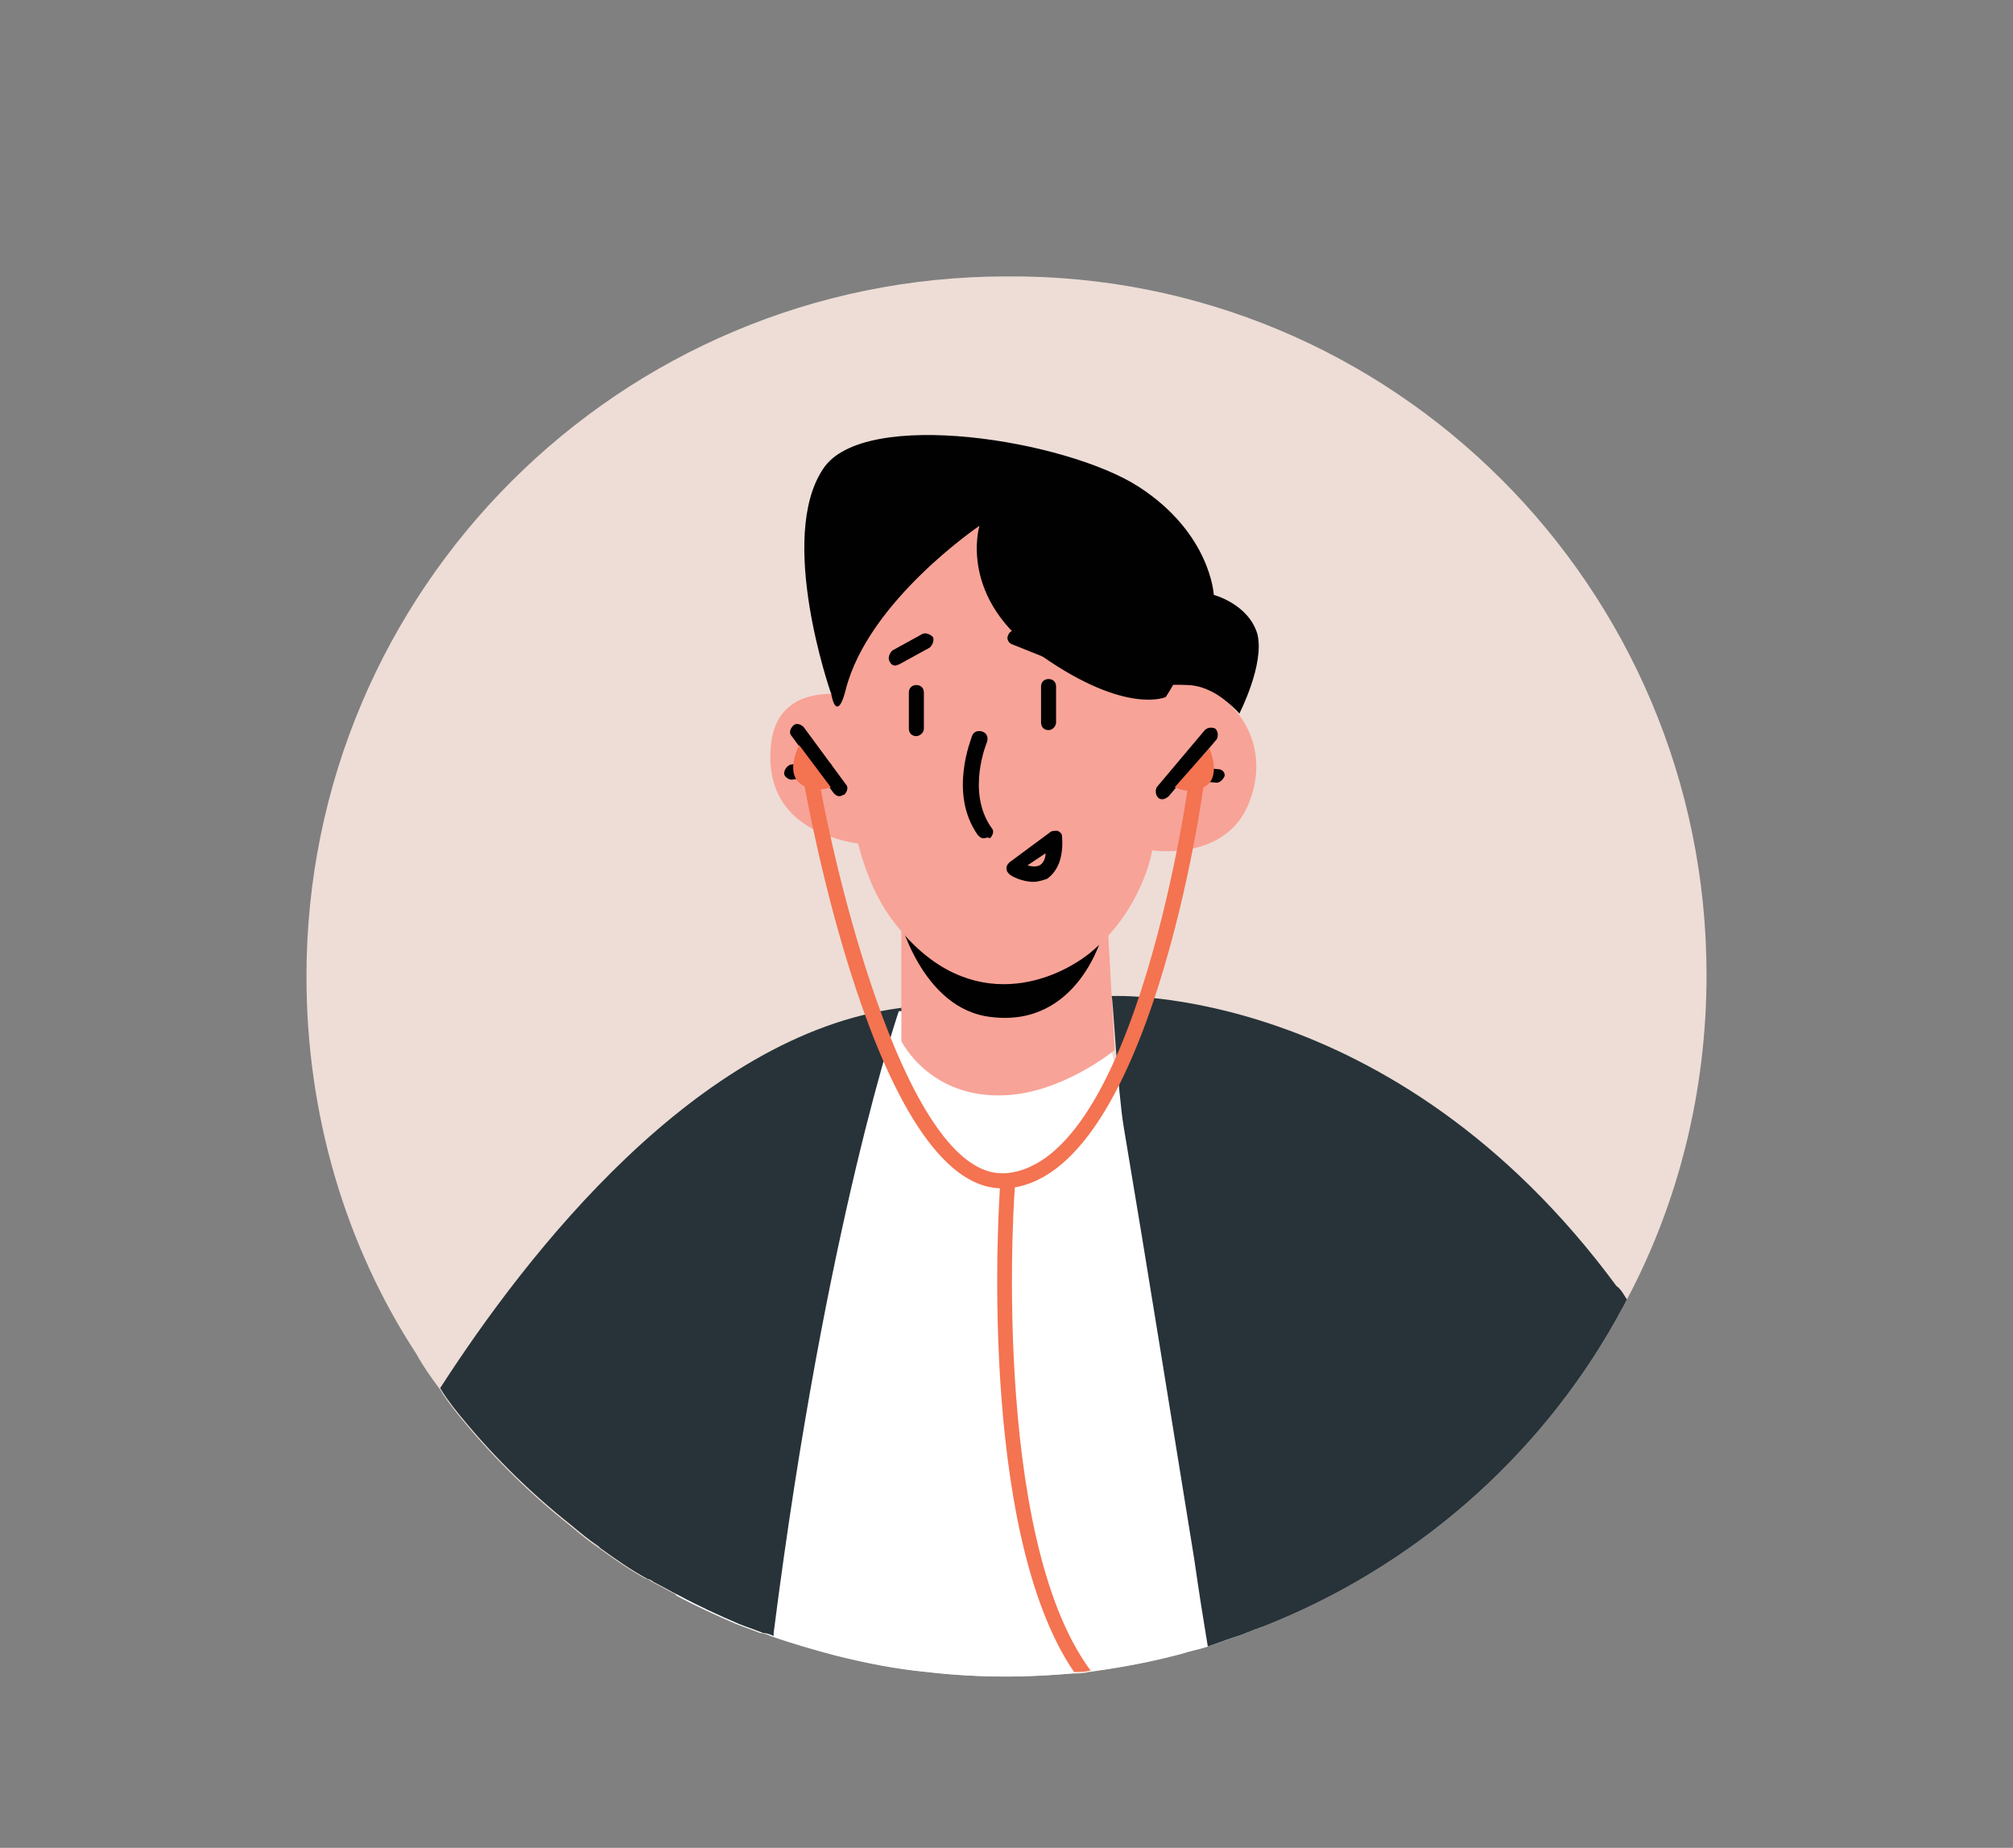 <?xml version="1.0" encoding="utf-8"?>
<!-- Generator: Adobe Illustrator 24.3.0, SVG Export Plug-In . SVG Version: 6.00 Build 0)  -->
<svg version="1.1" xmlns="http://www.w3.org/2000/svg" xmlns:xlink="http://www.w3.org/1999/xlink" x="0px" y="0px"
	 viewBox="0 0 134 123" style="enable-background:new 0 0 134 123;" xml:space="preserve">
<rect x="0" y="0" width="134" height="123" fill="#808080" stroke="none"/>
<style type="text/css">
	.st0{fill:#F3F6FB;}
	.st1{fill:none;stroke:#2B2E81;stroke-width:2;stroke-miterlimit:10;}
	.st2{fill:none;}
	.st3{fill:#E0E1E0;}
	.st4{fill:#F1F0F0;}
	.st5{fill:#273339;}
	.st6{fill:#EBEBEB;}
	.st7{fill:#2F3180;}
	.st8{fill:#FFFFFF;}
	.st9{opacity:0.3;fill:#010101;enable-background:new    ;}
	.st10{fill:#B97A65;}
	.st11{opacity:0.2;fill:#010101;enable-background:new    ;}
	.st12{fill:#A34F40;}
	.st13{fill:#DE5854;}
	.st14{fill:#9F5C54;}
	.st15{opacity:0.2;}
	.st16{fill:#010101;}
	.st17{fill:#E9B376;}
	.st18{opacity:0.8;fill:#FFFFFF;enable-background:new    ;}
	.st19{fill:#D58745;}
	.st20{opacity:0.4;fill:#FFFFFF;enable-background:new    ;}
	.st21{fill:#EEC1BB;}
	.st22{fill:#D9857D;}
	.st23{fill:#F5F6F6;}
	.st24{fill:#FAFBFC;}
	.st25{fill:#FCBF9E;}
	.st26{fill:#F8996E;}
	.st27{fill:#465B64;}
	.st28{opacity:0.3;}
	.st29{opacity:0.25;fill:#FFFFFF;enable-background:new    ;}
	.st30{opacity:0.1;fill:#010101;enable-background:new    ;}
	.st31{opacity:0.1;fill:#FFFFFF;enable-background:new    ;}
	.st32{opacity:5.000000e-02;fill:#010101;enable-background:new    ;}
	.st33{opacity:0.15;fill:#FFFFFF;enable-background:new    ;}
	.st34{opacity:0.4;fill:#010101;enable-background:new    ;}
	.st35{opacity:0.5;fill:#010101;enable-background:new    ;}
	.st36{opacity:0.25;fill:#010101;enable-background:new    ;}
	.st37{opacity:0.15;fill:#010101;enable-background:new    ;}
	.st38{opacity:0.45;fill:#010101;enable-background:new    ;}
	.st39{opacity:0.35;fill:#010101;enable-background:new    ;}
	.st40{fill:#F8A7A8;}
	.st41{fill:#384850;}
	.st42{opacity:0.6;fill:#FFFFFF;enable-background:new    ;}
	.st43{opacity:0.1;fill:#2F3180;enable-background:new    ;}
	.st44{opacity:0.2;fill:#2F3180;enable-background:new    ;}
	.st45{fill:#B26769;}
	.st46{fill:#F3908F;}
	.st47{opacity:0.7;fill:#FFFFFF;enable-background:new    ;}
	.st48{fill:#AF7562;}
	.st49{fill:#70453A;}
	.st50{opacity:0.5;fill:#FFFFFF;enable-background:new    ;}
	.st51{opacity:0.3;fill:#FFFFFF;enable-background:new    ;}
	.st52{opacity:0.6;}
	.st53{opacity:0.7;}
	.st54{fill:#884D4D;}
	.st55{fill:#C8856A;}
	.st56{fill:#B06252;}
	.st57{fill:none;stroke:#000000;stroke-miterlimit:10;}
	.st58{fill:#D51F26;}
	.st59{fill:#E6E6E5;}
	.st60{opacity:0.15;}
	.st61{opacity:0.2;fill:#FFFFFF;enable-background:new    ;}
	.st62{opacity:0.4;}
	.st63{clip-path:url(#SVGID_2_);}
	.st64{opacity:0.1;}
	.st65{clip-path:url(#SVGID_4_);}
	.st66{clip-path:url(#SVGID_6_);}
	.st67{fill:#FFFFFF;stroke:#000000;stroke-width:2;stroke-miterlimit:10;}
	.st68{opacity:0.5;}
	.st69{fill:#FBBD9D;}
	.st70{fill:#EB9A6F;}
	.st71{opacity:0.6;fill:#010101;enable-background:new    ;}
	.st72{fill:#FAC2BE;}
	.st73{fill:#EC847E;}
	.st74{opacity:0.9;}
	.st75{fill:#803F3C;}
	.st76{fill:#631112;}
	.st77{fill:#FCB574;}
	.st78{fill:#ED893F;}
	.st79{opacity:0.9;fill:#FFFFFF;enable-background:new    ;}
	.st80{fill:#C8C7C6;}
	.st81{opacity:0.6;fill:#2F3180;enable-background:new    ;}
	.st82{fill:#FDFEFF;}
	.st83{fill:#D4766B;}
	.st84{opacity:0.3;fill:#384850;enable-background:new    ;}
	.st85{fill:#F598B9;}
	.st86{clip-path:url(#SVGID_8_);}
	.st87{clip-path:url(#SVGID_10_);}
	.st88{clip-path:url(#SVGID_12_);}
	.st89{fill:#9B6E66;}
	.st90{fill:#714D46;}
	.st91{fill:#C78976;}
	.st92{fill:#935C4D;}
	.st93{fill:#EDDDD6;}
	.st94{fill:#474780;}
	.st95{fill:#E56445;}
	.st96{fill:#FCD69F;}
	.st97{fill:#FEBF6A;}
	.st98{fill:#2D328F;}
	.st99{fill:#9492C7;}
	.st100{fill:#7470B3;}
	.st101{fill:#F8A398;}
	.st102{fill:#F3C0BC;}
	.st103{fill:#7A491D;}
	.st104{fill:#FCB45D;}
	.st105{fill:#608558;}
	.st106{fill:#F47351;}
	.st107{fill:#B77E34;}
	.st108{fill:#7D6154;}
	.st109{fill:#50784A;}
	.st110{fill:#F17E65;}
	.st111{fill:#142148;}
	.st112{fill:#F8B384;}
	.st113{fill:#E38B6D;}
	.st114{fill:#758BC6;}
	.st115{fill:#46467F;}
	.st116{fill:#FCB35B;}
	.st117{fill:#C49576;}
	.st118{fill:#F7734F;}
	.st119{fill:#7772D3;}
	.st120{fill:#D19865;}
	.st121{fill:#507849;}
</style>
<g id="Calque_1">
	<g id="Calque_1_1_">
	</g>
	<g id="Calque_2_1_">
	</g>
</g>
<g id="Calque_2">
	<g>
		<path class="st93" d="M113.6,64.9c0,7.8-1.9,15.2-5.3,21.6c0,0.1-0.1,0.1-0.1,0.2c-0.2,0.4-0.4,0.7-0.6,1.1
			c-5.2,9.3-13.6,16.6-23.6,20.5c-0.6,0.2-1.2,0.5-1.9,0.7c-0.6,0.2-1.1,0.4-1.7,0.6c-0.6,0.2-1.2,0.3-1.8,0.5c-2,0.5-4,0.9-6.1,1.2
			c-0.4,0.1-0.8,0.1-1.1,0.1c-1.5,0.1-2.9,0.2-4.4,0.2c-1.7,0-3.5-0.1-5.2-0.3c-2.1-0.2-4.1-0.6-6.1-1.1c-1.5-0.4-2.9-0.8-4.3-1.3
			c-0.2-0.1-0.5-0.2-0.7-0.2c-0.5-0.2-1.1-0.4-1.6-0.6c-1.4-0.6-2.7-1.2-4-1.9c-0.6-0.3-1.1-0.6-1.7-0.9c-0.1-0.1-0.3-0.2-0.4-0.2
			c-1.1-0.6-2.1-1.3-3.2-2.1c-0.6-0.4-1.2-0.9-1.8-1.4c-2.9-2.3-5.5-4.9-7.8-7.8c-0.3-0.4-0.6-0.8-0.9-1.3c-0.6-0.8-1.1-1.5-1.6-2.4
			c-4.7-7.2-7.3-15.9-7.3-25.1c0-25.8,20.9-46.6,46.6-46.6C92.7,18.2,113.6,39.1,113.6,64.9z"/>
	</g>
	<g>
		<path class="st5" d="M83.5,102l-1,0.4l-3,1.3l-17.7,7.5c-2.1-0.2-4.1-0.6-6.1-1.1c-1.5-0.4-2.9-0.8-4.3-1.3
			c-0.2-0.1-0.5-0.2-0.7-0.2c-0.5-0.2-1.1-0.4-1.6-0.6c-1.4-0.6-2.7-1.2-4-1.9c-0.6-0.3-1.1-0.6-1.7-0.9c-0.1-0.1-0.3-0.2-0.4-0.2
			c-1.1-0.6-2.1-1.3-3.2-2.1c-0.6-0.4-1.2-0.9-1.8-1.4c-2.9-2.3-5.5-4.9-7.8-7.8c-0.3-0.4-0.6-0.8-0.9-1.3
			c5.8-9,17.1-23.5,30.6-25.3c1.9-0.3,3.7-0.1,5.3,0.3c4,1,7.1,3.9,9.6,7.6c0.4,0.6,0.8,1.1,1.1,1.7C82,87,83.5,102,83.5,102z"/>
	</g>
	<g>
		<path class="st16" d="M55.3,46.1c0,0-3.6-10.3-0.5-14.9c2.7-4.1,16.2-1.9,21,1.2c4.8,3.1,5,7.2,5,7.2s2.3,0.6,2.9,2.6
			c0.5,2-1.2,5.3-1.2,5.3s-2.4-3-5.8-1.1C73.3,48.5,55.3,46.1,55.3,46.1z"/>
	</g>
	<g>
		<g>
			<path class="st8" d="M84,108.3c-0.6,0.2-1.2,0.5-1.9,0.7c-0.6,0.2-1.1,0.4-1.7,0.6c-0.6,0.2-1.2,0.3-1.8,0.5
				c-3.7,1-7.7,1.5-11.7,1.5c-1.7,0-3.5-0.1-5.2-0.3c-2.1-0.2-4.1-0.6-6.1-1.1c-1.5-0.4-2.9-0.8-4.3-1.3c-0.2-0.1-0.5-0.2-0.7-0.2
				c-0.5-0.2-1.1-0.4-1.6-0.6c-1.4-0.6-2.7-1.2-4-1.9c0.6-5.5,1.1-9.1,1.1-9.1l13.7-29.8l5.3,0.3c0,0,8.4,0.4,8.4,0.4
				c0,0,0,0.1,0,0.1c0,0,2.3,8.8,2.3,8.8l6.6,25.8L84,108.3z"/>
		</g>
	</g>
	<g>
		<g>
			<g>
				<g>
					<g>
						<path class="st101" d="M73.7,60.9l0.5,9c0,0-3.4,2.8-7.2,3c-5.1,0.3-7-3.6-7-3.6l0-9.2L73.7,60.9z"/>
					</g>
				</g>
			</g>
		</g>
	</g>
	<g>
		<g>
			<g>
				<g>
					<g>
						<path class="st16" d="M73.4,62.2c0,0-1.6,6.2-7.4,5.5c-4.7-0.5-6.2-6.8-6.2-6.8L73.4,62.2z"/>
					</g>
				</g>
			</g>
		</g>
	</g>
	<g>
		<g>
			<g>
				<g>
					<g>
						<path class="st101" d="M56.7,40.3c0,0-2.2,14.2,2.6,20.8c4.8,6.6,10.7,4.4,13.3,2.3c3.5-2.9,4.1-6.8,4.1-6.8s5,0.8,6.5-3.3
							c1.6-4.3-1.6-7.6-4.1-7.7c-2.5-0.1-2.8,0.3-2.8,0.3l0.6-4.5C76.9,41.4,61.3,25.2,56.7,40.3z"/>
					</g>
				</g>
			</g>
		</g>
	</g>
	<g>
		<g>
			<g>
				<g>
					<g>
						<path class="st101" d="M59.3,46.9c0,0-7.6-2.9-8,2.9c-0.5,6.7,7.6,6.5,7.6,6.5L59.3,46.9z"/>
					</g>
				</g>
			</g>
		</g>
	</g>
	<g>
		<g>
			<path class="st16" d="M77.6,46.4c0,0-2.6,1.2-8.2-2.7c-5.7-3.8-4.2-8.7-4.2-8.7s-7.4,5-8.9,10.9c-1.5,6-2.9-13.8,5.7-13.7
				C70.5,32.4,83.5,37.5,77.6,46.4z"/>
		</g>
	</g>
	<g>
		<g>
			<path class="st5" d="M59.9,67.1c0,0-4.9,14.1-8.4,41.6c0,0.1,0,0.1,0,0.2c-0.2-0.1-0.5-0.2-0.7-0.2c-0.5-0.2-1.1-0.4-1.6-0.6
				c-1.4-0.6-2.7-1.2-4-1.9c-0.6-0.3-1.1-0.6-1.7-0.9c-0.1-0.1-0.3-0.2-0.4-0.2c-1.1-0.6-2.1-1.3-3.2-2.1c0.2-3.6,0.4-5.8,0.4-5.8
				L59.9,67.1z"/>
		</g>
	</g>
	<g>
		<g>
			<path class="st5" d="M108.3,86.5c0,0.1-0.1,0.1-0.1,0.2c-0.2,0.4-0.4,0.7-0.6,1.1c-5.2,9.3-13.6,16.6-23.6,20.5
				c-0.6,0.2-1.2,0.5-1.9,0.7c-0.6,0.2-1.1,0.4-1.7,0.6c-0.3-1.8-0.6-3.7-0.9-5.8c-1.4-8.6-3.1-19.3-4.7-28.8
				c-0.4-2.4-0.7-8.4-0.8-8.7c0,0,18.7-0.9,33.6,19.3C107.9,85.8,108.1,86.2,108.3,86.5z"/>
		</g>
	</g>
	<g>
		<path class="st16" d="M77.4,53.2c-0.1,0-0.2,0-0.3-0.1c-0.2-0.2-0.2-0.5-0.1-0.7l3.2-3.8c0.2-0.2,0.5-0.2,0.7-0.1
			c0.2,0.2,0.2,0.5,0.1,0.7L77.8,53C77.7,53.1,77.5,53.2,77.4,53.2z"/>
	</g>
	<g>
		<path class="st16" d="M81,52.1C81,52.1,80.9,52.1,81,52.1l-2.4-0.2c-0.3,0-0.5-0.3-0.4-0.5c0-0.3,0.3-0.5,0.5-0.4l2.4,0.2
			c0.3,0,0.5,0.3,0.4,0.5C81.4,51.9,81.2,52.1,81,52.1z"/>
	</g>
	<g>
		<path class="st16" d="M69.8,48.6c-0.3,0-0.5-0.2-0.5-0.5l0-2.4c0-0.3,0.2-0.5,0.5-0.5c0.3,0,0.5,0.2,0.5,0.5l0,2.4
			C70.3,48.3,70.1,48.6,69.8,48.6C69.8,48.6,69.8,48.6,69.8,48.6z"/>
	</g>
	<g>
		<path class="st16" d="M61,49c-0.3,0-0.5-0.2-0.5-0.5l0-2.4c0-0.3,0.2-0.5,0.5-0.5c0.3,0,0.5,0.2,0.5,0.5l0,2.4
			C61.5,48.8,61.2,49,61,49z"/>
	</g>
	<g>
		<path class="st16" d="M55.9,53c-0.2,0-0.3-0.1-0.4-0.2l-2.8-3.8c-0.2-0.2-0.1-0.5,0.1-0.7c0.2-0.2,0.5-0.1,0.7,0.1l2.8,3.8
			c0.2,0.2,0.1,0.5-0.1,0.7C56.1,52.9,56,53,55.9,53z"/>
	</g>
	<g>
		<path class="st16" d="M52.7,51.9c-0.2,0-0.5-0.2-0.5-0.4c0-0.3,0.2-0.5,0.4-0.6l2.2-0.3c0.3,0,0.5,0.2,0.6,0.4
			c0,0.3-0.2,0.5-0.4,0.6L52.7,51.9C52.7,51.9,52.7,51.9,52.7,51.9z"/>
	</g>
	<g>
		<path class="st16" d="M65.5,55.8c-0.2,0-0.3-0.1-0.4-0.2c-2-2.8-0.4-6.5-0.4-6.6c0.1-0.3,0.4-0.4,0.7-0.3c0.3,0.1,0.4,0.4,0.3,0.7
			c0,0-1.4,3.3,0.3,5.7c0.2,0.2,0.1,0.5-0.1,0.7C65.7,55.7,65.6,55.8,65.5,55.8z"/>
	</g>
	<g>
		<path class="st16" d="M68.8,58.7c-0.8,0-1.5-0.4-1.6-0.5c-0.1-0.1-0.2-0.2-0.2-0.4c0-0.2,0.1-0.3,0.2-0.4l2.7-2
			c0.1-0.1,0.3-0.1,0.5-0.1c0.2,0.1,0.3,0.2,0.3,0.4c0.1,1.4-0.3,2.3-1,2.8C69.4,58.6,69.1,58.7,68.8,58.7z M68.4,57.6
			c0.3,0.1,0.6,0.1,0.8,0c0.2-0.1,0.4-0.4,0.4-0.8L68.4,57.6z"/>
	</g>
	<g>
		<path class="st16" d="M59.6,44.3c-0.2,0-0.3-0.1-0.4-0.3c-0.1-0.2,0-0.5,0.2-0.7l2-1.1c0.2-0.1,0.5,0,0.7,0.2
			c0.1,0.2,0,0.5-0.2,0.7l-2,1.1C59.7,44.3,59.6,44.3,59.6,44.3z"/>
	</g>
	<g>
		<path class="st16" d="M70.6,44.1c-0.1,0-0.1,0-0.2,0l-3-1.2c-0.3-0.1-0.4-0.4-0.3-0.6c0.1-0.3,0.4-0.4,0.6-0.3l3,1.2
			c0.3,0.1,0.4,0.4,0.3,0.6C70.9,44,70.8,44.1,70.6,44.1z"/>
	</g>
	<g>
		<path class="st106" d="M80.5,49.8c0,0,0.8,1.8-0.2,2.5c-1,0.7-2.1,0.1-2.1,0.1L80.5,49.8z"/>
	</g>
	<g>
		<path class="st106" d="M53.2,49.6c0,0-0.9,1.7,0,2.5c0.9,0.8,2.1,0.3,2.1,0.3L53.2,49.6z"/>
	</g>
	<g>
		<path class="st106" d="M66.7,79.1c-8.4,0-13-26-13.2-27.1c0-0.3,0.1-0.5,0.4-0.6c0.3-0.1,0.5,0.1,0.6,0.4
			c1.3,7.4,6,26.3,12.2,26.3c0.1,0,0.1,0,0.2,0c8.8-0.6,12.3-26.3,12.3-26.6c0-0.3,0.3-0.5,0.6-0.4c0.3,0,0.5,0.3,0.4,0.6
			c-0.1,1.1-3.7,26.8-13.2,27.4C66.9,79.1,66.8,79.1,66.7,79.1z"/>
	</g>
	<g>
		<g>
			<path class="st106" d="M72.6,111.2c-0.4,0.1-0.8,0.1-1.1,0.1c-6.5-9.5-5-31.7-4.9-32.7c0-0.3,0.3-0.5,0.5-0.5
				c0.3,0,0.5,0.3,0.5,0.5C67.5,78.9,65.9,102.2,72.6,111.2z"/>
		</g>
	</g>
</g>
</svg>
